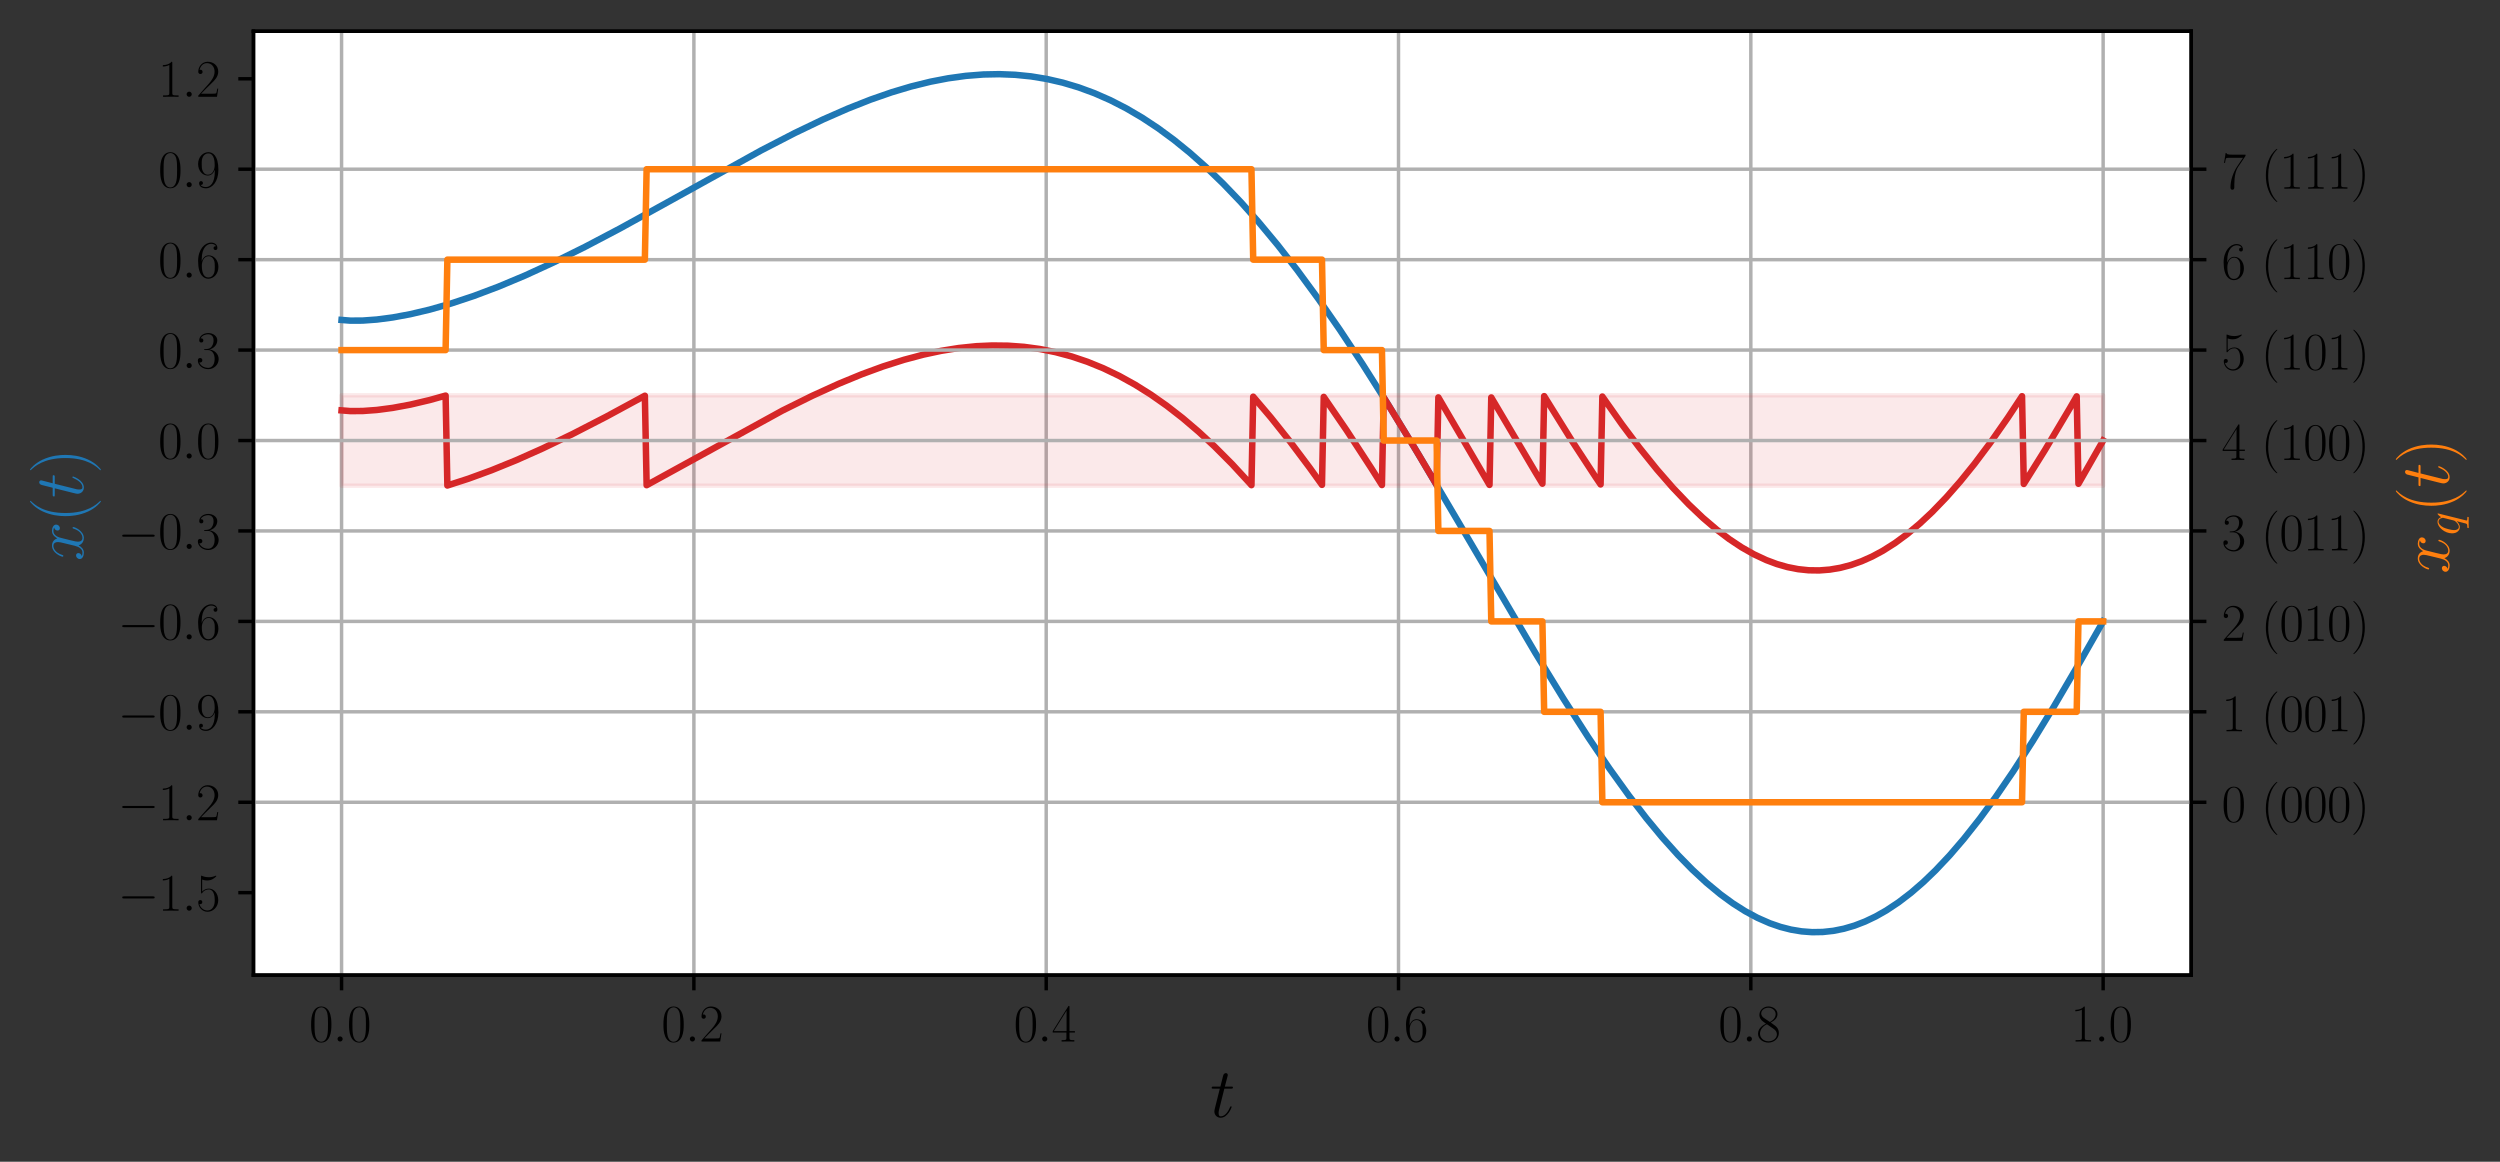 <?xml version="1.0" encoding="utf-8" standalone="no"?>
<!DOCTYPE svg PUBLIC "-//W3C//DTD SVG 1.1//EN"
  "http://www.w3.org/Graphics/SVG/1.1/DTD/svg11.dtd">
<svg height="267.636pt" version="1.1" viewBox="0 0 575.931 267.636" width="575.931pt" xmlns="http://www.w3.org/2000/svg" xmlns:xlink="http://www.w3.org/1999/xlink">
 <rect x="0" y="0" width="575.931" height="267.636" fill="#333333" stroke="none"/>
 <defs>
  <style type="text/css">*{stroke-linecap:butt;stroke-linejoin:round;}</style>
 </defs>
 <g id="figure_1">
  <g id="patch_1">
   <path d="M 0 267.636 
L 575.931 267.636 
L 575.931 0 
L 0 0 
z
" style="fill:none;"/>
  </g>
  <g id="axes_1">
   <g id="patch_2">
    <path d="M 58.396 224.64 
L 504.796 224.64 
L 504.796 7.2 
L 58.396 7.2 
z
" style="fill:#ffffff;"/>
   </g>
   <g id="matplotlib.axis_1">
    <g id="xtick_1">
     <g id="line2d_1">
      <path clip-path="url(#p0e1cccd8c0)" d="M 78.687 224.64 
L 78.687 7.2 
" style="fill:none;stroke:#b0b0b0;stroke-linecap:square;stroke-width:0.8;"/>
     </g>
     <g id="line2d_2">
      <defs>
       <path d="M 0 0 
L 0 3.5 
" id="mcae30d5000" style="stroke:#000000;stroke-width:0.8;"/>
      </defs>
      <g>
       <use style="stroke:#000000;stroke-width:0.8;" x="78.687" xlink:href="#mcae30d5000" y="224.64"/>
      </g>
     </g>
     <g id="text_1">
      <!-- $\mathdefault{0.0}$ -->
      <g transform="translate(71.208 239.942)scale(0.12 -0.12)">
       <defs>
        <path d="M 2688 2038 
C 2688 2430 2682 3099 2413 3613 
C 2176 4063 1798 4224 1466 4224 
C 1158 4224 768 4082 525 3620 
C 269 3137 243 2539 243 2038 
C 243 1671 250 1112 448 623 
C 723 -39 1216 -128 1466 -128 
C 1760 -128 2208 -7 2470 604 
C 2662 1048 2688 1568 2688 2038 
z
M 1466 -26 
C 1056 -26 813 328 723 816 
C 653 1196 653 1749 653 2109 
C 653 2604 653 3015 736 3407 
C 858 3954 1216 4121 1466 4121 
C 1728 4121 2067 3947 2189 3420 
C 2272 3054 2278 2623 2278 2109 
C 2278 1691 2278 1176 2202 797 
C 2067 96 1690 -26 1466 -26 
z
" id="CMR17-30" transform="scale(0.016)"/>
        <path d="M 1178 307 
C 1178 492 1024 620 870 620 
C 685 620 557 467 557 313 
C 557 128 710 0 864 0 
C 1050 0 1178 153 1178 307 
z
" id="CMMI12-3a" transform="scale(0.016)"/>
       </defs>
       <use transform="scale(0.996)" xlink:href="#CMR17-30"/>
       <use transform="translate(45.69 0)scale(0.996)" xlink:href="#CMMI12-3a"/>
       <use transform="translate(72.788 0)scale(0.996)" xlink:href="#CMR17-30"/>
      </g>
     </g>
    </g>
    <g id="xtick_2">
     <g id="line2d_3">
      <path clip-path="url(#p0e1cccd8c0)" d="M 159.851 224.64 
L 159.851 7.2 
" style="fill:none;stroke:#b0b0b0;stroke-linecap:square;stroke-width:0.8;"/>
     </g>
     <g id="line2d_4">
      <g>
       <use style="stroke:#000000;stroke-width:0.8;" x="159.851" xlink:href="#mcae30d5000" y="224.64"/>
      </g>
     </g>
     <g id="text_2">
      <!-- $\mathdefault{0.2}$ -->
      <g transform="translate(152.372 239.942)scale(0.12 -0.12)">
       <defs>
        <path d="M 2669 990 
L 2554 990 
C 2490 537 2438 460 2413 422 
C 2381 371 1920 371 1830 371 
L 602 371 
C 832 620 1280 1073 1824 1596 
C 2214 1966 2669 2400 2669 3033 
C 2669 3788 2067 4224 1395 4224 
C 691 4224 262 3603 262 3027 
C 262 2777 448 2745 525 2745 
C 589 2745 781 2783 781 3007 
C 781 3206 614 3264 525 3264 
C 486 3264 448 3257 422 3244 
C 544 3788 915 4057 1306 4057 
C 1862 4057 2227 3616 2227 3033 
C 2227 2477 1901 1998 1536 1583 
L 262 147 
L 262 0 
L 2515 0 
L 2669 990 
z
" id="CMR17-32" transform="scale(0.016)"/>
       </defs>
       <use transform="scale(0.996)" xlink:href="#CMR17-30"/>
       <use transform="translate(45.69 0)scale(0.996)" xlink:href="#CMMI12-3a"/>
       <use transform="translate(72.788 0)scale(0.996)" xlink:href="#CMR17-32"/>
      </g>
     </g>
    </g>
    <g id="xtick_3">
     <g id="line2d_5">
      <path clip-path="url(#p0e1cccd8c0)" d="M 241.015 224.64 
L 241.015 7.2 
" style="fill:none;stroke:#b0b0b0;stroke-linecap:square;stroke-width:0.8;"/>
     </g>
     <g id="line2d_6">
      <g>
       <use style="stroke:#000000;stroke-width:0.8;" x="241.015" xlink:href="#mcae30d5000" y="224.64"/>
      </g>
     </g>
     <g id="text_3">
      <!-- $\mathdefault{0.4}$ -->
      <g transform="translate(233.536 239.942)scale(0.12 -0.12)">
       <defs>
        <path d="M 2150 4147 
C 2150 4281 2144 4288 2029 4288 
L 128 1254 
L 128 1088 
L 1779 1088 
L 1779 460 
C 1779 230 1766 166 1318 166 
L 1197 166 
L 1197 0 
C 1402 12 1747 12 1965 12 
C 2182 12 2528 12 2733 0 
L 2733 166 
L 2611 166 
C 2163 166 2150 230 2150 460 
L 2150 1088 
L 2803 1088 
L 2803 1254 
L 2150 1254 
L 2150 4147 
z
M 1798 3723 
L 1798 1254 
L 256 1254 
L 1798 3723 
z
" id="CMR17-34" transform="scale(0.016)"/>
       </defs>
       <use transform="scale(0.996)" xlink:href="#CMR17-30"/>
       <use transform="translate(45.69 0)scale(0.996)" xlink:href="#CMMI12-3a"/>
       <use transform="translate(72.788 0)scale(0.996)" xlink:href="#CMR17-34"/>
      </g>
     </g>
    </g>
    <g id="xtick_4">
     <g id="line2d_7">
      <path clip-path="url(#p0e1cccd8c0)" d="M 322.178 224.64 
L 322.178 7.2 
" style="fill:none;stroke:#b0b0b0;stroke-linecap:square;stroke-width:0.8;"/>
     </g>
     <g id="line2d_8">
      <g>
       <use style="stroke:#000000;stroke-width:0.8;" x="322.178" xlink:href="#mcae30d5000" y="224.64"/>
      </g>
     </g>
     <g id="text_4">
      <!-- $\mathdefault{0.6}$ -->
      <g transform="translate(314.699 239.942)scale(0.12 -0.12)">
       <defs>
        <path d="M 678 2198 
C 678 3712 1395 4076 1811 4076 
C 1946 4076 2272 4049 2400 3782 
C 2298 3782 2106 3782 2106 3558 
C 2106 3385 2246 3328 2336 3328 
C 2394 3328 2566 3353 2566 3571 
C 2566 3987 2246 4224 1805 4224 
C 1043 4224 243 3411 243 2011 
C 243 257 966 -128 1478 -128 
C 2099 -128 2688 431 2688 1295 
C 2688 2101 2170 2688 1517 2688 
C 1126 2688 838 2430 678 1979 
L 678 2198 
z
M 1478 25 
C 691 25 691 1212 691 1450 
C 691 1914 909 2585 1504 2585 
C 1613 2585 1926 2585 2138 2140 
C 2253 1889 2253 1624 2253 1302 
C 2253 954 2253 696 2118 438 
C 1978 173 1773 25 1478 25 
z
" id="CMR17-36" transform="scale(0.016)"/>
       </defs>
       <use transform="scale(0.996)" xlink:href="#CMR17-30"/>
       <use transform="translate(45.69 0)scale(0.996)" xlink:href="#CMMI12-3a"/>
       <use transform="translate(72.788 0)scale(0.996)" xlink:href="#CMR17-36"/>
      </g>
     </g>
    </g>
    <g id="xtick_5">
     <g id="line2d_9">
      <path clip-path="url(#p0e1cccd8c0)" d="M 403.342 224.64 
L 403.342 7.2 
" style="fill:none;stroke:#b0b0b0;stroke-linecap:square;stroke-width:0.8;"/>
     </g>
     <g id="line2d_10">
      <g>
       <use style="stroke:#000000;stroke-width:0.8;" x="403.342" xlink:href="#mcae30d5000" y="224.64"/>
      </g>
     </g>
     <g id="text_5">
      <!-- $\mathdefault{0.8}$ -->
      <g transform="translate(395.863 239.942)scale(0.12 -0.12)">
       <defs>
        <path d="M 1741 2289 
C 2144 2494 2554 2803 2554 3298 
C 2554 3884 1990 4224 1472 4224 
C 890 4224 378 3800 378 3215 
C 378 3054 416 2777 666 2533 
C 730 2469 998 2276 1171 2154 
C 883 2006 211 1652 211 945 
C 211 282 838 -128 1459 -128 
C 2144 -128 2720 366 2720 1022 
C 2720 1607 2330 1877 2074 2051 
L 1741 2289 
z
M 902 2855 
C 851 2887 595 3086 595 3388 
C 595 3781 998 4076 1459 4076 
C 1965 4076 2336 3716 2336 3298 
C 2336 2700 1670 2359 1638 2359 
C 1632 2359 1626 2359 1574 2398 
L 902 2855 
z
M 2080 1536 
C 2176 1466 2483 1253 2483 861 
C 2483 385 2010 25 1472 25 
C 890 25 448 443 448 951 
C 448 1459 838 1884 1280 2083 
L 2080 1536 
z
" id="CMR17-38" transform="scale(0.016)"/>
       </defs>
       <use transform="scale(0.996)" xlink:href="#CMR17-30"/>
       <use transform="translate(45.69 0)scale(0.996)" xlink:href="#CMMI12-3a"/>
       <use transform="translate(72.788 0)scale(0.996)" xlink:href="#CMR17-38"/>
      </g>
     </g>
    </g>
    <g id="xtick_6">
     <g id="line2d_11">
      <path clip-path="url(#p0e1cccd8c0)" d="M 484.505 224.64 
L 484.505 7.2 
" style="fill:none;stroke:#b0b0b0;stroke-linecap:square;stroke-width:0.8;"/>
     </g>
     <g id="line2d_12">
      <g>
       <use style="stroke:#000000;stroke-width:0.8;" x="484.505" xlink:href="#mcae30d5000" y="224.64"/>
      </g>
     </g>
     <g id="text_6">
      <!-- $\mathdefault{1.0}$ -->
      <g transform="translate(477.027 239.942)scale(0.12 -0.12)">
       <defs>
        <path d="M 1702 4083 
C 1702 4217 1696 4224 1606 4224 
C 1357 3927 979 3833 621 3820 
C 602 3820 570 3820 563 3808 
C 557 3795 557 3782 557 3648 
C 755 3648 1088 3686 1344 3839 
L 1344 467 
C 1344 243 1331 166 781 166 
L 589 166 
L 589 0 
C 896 6 1216 12 1523 12 
C 1830 12 2150 6 2458 0 
L 2458 166 
L 2266 166 
C 1715 166 1702 236 1702 467 
L 1702 4083 
z
" id="CMR17-31" transform="scale(0.016)"/>
       </defs>
       <use transform="scale(0.996)" xlink:href="#CMR17-31"/>
       <use transform="translate(45.69 0)scale(0.996)" xlink:href="#CMMI12-3a"/>
       <use transform="translate(72.788 0)scale(0.996)" xlink:href="#CMR17-30"/>
      </g>
     </g>
    </g>
    <g id="text_7">
     <!-- $t$ -->
     <g transform="translate(278.778 257.336)scale(0.16 -0.16)">
      <defs>
       <path d="M 1286 2566 
L 1875 2566 
C 1997 2566 2061 2566 2061 2681 
C 2061 2752 2022 2752 1894 2752 
L 1331 2752 
L 1568 3664 
C 1594 3752 1594 3764 1594 3808 
C 1594 3910 1510 3968 1427 3968 
C 1376 3968 1229 3948 1178 3746 
L 928 2752 
L 326 2752 
C 198 2752 141 2752 141 2630 
C 141 2566 186 2566 307 2566 
L 877 2566 
L 454 881 
C 403 657 384 593 384 510 
C 384 210 595 -64 954 -64 
C 1600 -64 1946 868 1946 913 
C 1946 951 1920 970 1882 970 
C 1869 970 1843 970 1830 944 
C 1824 938 1818 932 1773 830 
C 1638 510 1344 64 973 64 
C 781 64 768 223 768 364 
C 768 370 768 491 787 568 
L 1286 2566 
z
" id="CMMI12-74" transform="scale(0.016)"/>
      </defs>
      <use transform="scale(0.996)" xlink:href="#CMMI12-74"/>
     </g>
    </g>
   </g>
   <g id="matplotlib.axis_2">
    <g id="ytick_1">
     <g id="line2d_13">
      <defs>
       <path d="M 0 0 
L -3.5 0 
" id="m1773544407" style="stroke:#000000;stroke-width:0.8;"/>
      </defs>
      <g>
       <use style="stroke:#000000;stroke-width:0.8;" x="58.396" xlink:href="#m1773544407" y="205.65"/>
      </g>
     </g>
     <g id="text_8">
      <!-- $\mathdefault{−1.5}$ -->
      <g transform="translate(27.14 209.801)scale(0.12 -0.12)">
       <defs>
        <path d="M 4218 1472 
C 4326 1472 4442 1472 4442 1600 
C 4442 1728 4326 1728 4218 1728 
L 755 1728 
C 646 1728 531 1728 531 1600 
C 531 1472 646 1472 755 1472 
L 4218 1472 
z
" id="CMSY10-0" transform="scale(0.016)"/>
        <path d="M 730 3750 
C 794 3724 1056 3641 1325 3641 
C 1920 3641 2246 3961 2432 4140 
C 2432 4191 2432 4224 2394 4224 
C 2387 4224 2374 4224 2323 4198 
C 2099 4102 1837 4032 1517 4032 
C 1325 4032 1037 4055 723 4191 
C 653 4224 640 4224 634 4224 
C 602 4224 595 4217 595 4090 
L 595 2231 
C 595 2113 595 2080 659 2080 
C 691 2080 704 2093 736 2139 
C 941 2435 1222 2560 1542 2560 
C 1766 2560 2246 2415 2246 1293 
C 2246 1087 2246 716 2054 422 
C 1894 159 1645 25 1370 25 
C 947 25 518 319 403 812 
C 429 806 480 793 506 793 
C 589 793 749 838 749 1036 
C 749 1209 627 1280 506 1280 
C 358 1280 262 1190 262 1011 
C 262 454 704 -128 1382 -128 
C 2042 -128 2669 441 2669 1267 
C 2669 2054 2170 2662 1549 2662 
C 1222 2662 947 2540 730 2304 
L 730 3750 
z
" id="CMR17-35" transform="scale(0.016)"/>
       </defs>
       <use transform="scale(0.996)" xlink:href="#CMSY10-0"/>
       <use transform="translate(77.487 0)scale(0.996)" xlink:href="#CMR17-31"/>
       <use transform="translate(123.178 0)scale(0.996)" xlink:href="#CMMI12-3a"/>
       <use transform="translate(150.275 0)scale(0.996)" xlink:href="#CMR17-35"/>
      </g>
     </g>
    </g>
    <g id="ytick_2">
     <g id="line2d_14">
      <g>
       <use style="stroke:#000000;stroke-width:0.8;" x="58.396" xlink:href="#m1773544407" y="184.817"/>
      </g>
     </g>
     <g id="text_9">
      <!-- $\mathdefault{−1.2}$ -->
      <g transform="translate(27.14 188.968)scale(0.12 -0.12)">
       <use transform="scale(0.996)" xlink:href="#CMSY10-0"/>
       <use transform="translate(77.487 0)scale(0.996)" xlink:href="#CMR17-31"/>
       <use transform="translate(123.178 0)scale(0.996)" xlink:href="#CMMI12-3a"/>
       <use transform="translate(150.275 0)scale(0.996)" xlink:href="#CMR17-32"/>
      </g>
     </g>
    </g>
    <g id="ytick_3">
     <g id="line2d_15">
      <g>
       <use style="stroke:#000000;stroke-width:0.8;" x="58.396" xlink:href="#m1773544407" y="163.984"/>
      </g>
     </g>
     <g id="text_10">
      <!-- $\mathdefault{−0.9}$ -->
      <g transform="translate(27.14 168.135)scale(0.12 -0.12)">
       <defs>
        <path d="M 2253 1871 
C 2253 448 1670 25 1190 25 
C 1043 25 685 43 538 281 
C 704 256 826 345 826 505 
C 826 678 685 736 595 736 
C 538 736 365 710 365 492 
C 365 68 742 -128 1203 -128 
C 1939 -128 2688 665 2688 2090 
C 2688 3857 1971 4224 1485 4224 
C 851 4224 243 3664 243 2800 
C 243 2000 762 1408 1414 1408 
C 1952 1408 2189 1910 2253 2122 
L 2253 1871 
z
M 1427 1510 
C 1254 1510 1011 1542 813 1929 
C 678 2181 678 2477 678 2793 
C 678 3174 678 3438 858 3722 
C 947 3857 1114 4076 1485 4076 
C 2240 4076 2240 2909 2240 2651 
C 2240 2193 2035 1510 1427 1510 
z
" id="CMR17-39" transform="scale(0.016)"/>
       </defs>
       <use transform="scale(0.996)" xlink:href="#CMSY10-0"/>
       <use transform="translate(77.487 0)scale(0.996)" xlink:href="#CMR17-30"/>
       <use transform="translate(123.178 0)scale(0.996)" xlink:href="#CMMI12-3a"/>
       <use transform="translate(150.275 0)scale(0.996)" xlink:href="#CMR17-39"/>
      </g>
     </g>
    </g>
    <g id="ytick_4">
     <g id="line2d_16">
      <g>
       <use style="stroke:#000000;stroke-width:0.8;" x="58.396" xlink:href="#m1773544407" y="143.15"/>
      </g>
     </g>
     <g id="text_11">
      <!-- $\mathdefault{−0.6}$ -->
      <g transform="translate(27.14 147.301)scale(0.12 -0.12)">
       <use transform="scale(0.996)" xlink:href="#CMSY10-0"/>
       <use transform="translate(77.487 0)scale(0.996)" xlink:href="#CMR17-30"/>
       <use transform="translate(123.178 0)scale(0.996)" xlink:href="#CMMI12-3a"/>
       <use transform="translate(150.275 0)scale(0.996)" xlink:href="#CMR17-36"/>
      </g>
     </g>
    </g>
    <g id="ytick_5">
     <g id="line2d_17">
      <g>
       <use style="stroke:#000000;stroke-width:0.8;" x="58.396" xlink:href="#m1773544407" y="122.317"/>
      </g>
     </g>
     <g id="text_12">
      <!-- $\mathdefault{−0.3}$ -->
      <g transform="translate(27.14 126.468)scale(0.12 -0.12)">
       <defs>
        <path d="M 1414 2176 
C 1984 2176 2234 1673 2234 1094 
C 2234 322 1824 25 1453 25 
C 1114 25 563 193 390 691 
C 422 678 454 678 486 678 
C 640 678 755 780 755 947 
C 755 1132 614 1216 486 1216 
C 378 1216 211 1164 211 927 
C 211 335 787 -128 1466 -128 
C 2176 -128 2720 432 2720 1087 
C 2720 1718 2208 2176 1600 2246 
C 2086 2347 2554 2776 2554 3353 
C 2554 3856 2048 4224 1472 4224 
C 890 4224 378 3862 378 3347 
C 378 3123 544 3084 627 3084 
C 762 3084 877 3167 877 3334 
C 877 3500 762 3584 627 3584 
C 602 3584 570 3584 544 3571 
C 730 3999 1235 4076 1459 4076 
C 1683 4076 2106 3966 2106 3347 
C 2106 3167 2080 2851 1862 2574 
C 1670 2329 1453 2316 1242 2297 
C 1210 2297 1062 2284 1037 2284 
C 992 2278 966 2272 966 2227 
C 966 2182 973 2176 1101 2176 
L 1414 2176 
z
" id="CMR17-33" transform="scale(0.016)"/>
       </defs>
       <use transform="scale(0.996)" xlink:href="#CMSY10-0"/>
       <use transform="translate(77.487 0)scale(0.996)" xlink:href="#CMR17-30"/>
       <use transform="translate(123.178 0)scale(0.996)" xlink:href="#CMMI12-3a"/>
       <use transform="translate(150.275 0)scale(0.996)" xlink:href="#CMR17-33"/>
      </g>
     </g>
    </g>
    <g id="ytick_6">
     <g id="line2d_18">
      <g>
       <use style="stroke:#000000;stroke-width:0.8;" x="58.396" xlink:href="#m1773544407" y="101.484"/>
      </g>
     </g>
     <g id="text_13">
      <!-- $\mathdefault{0.0}$ -->
      <g transform="translate(36.439 105.635)scale(0.12 -0.12)">
       <use transform="scale(0.996)" xlink:href="#CMR17-30"/>
       <use transform="translate(45.69 0)scale(0.996)" xlink:href="#CMMI12-3a"/>
       <use transform="translate(72.788 0)scale(0.996)" xlink:href="#CMR17-30"/>
      </g>
     </g>
    </g>
    <g id="ytick_7">
     <g id="line2d_19">
      <g>
       <use style="stroke:#000000;stroke-width:0.8;" x="58.396" xlink:href="#m1773544407" y="80.651"/>
      </g>
     </g>
     <g id="text_14">
      <!-- $\mathdefault{0.3}$ -->
      <g transform="translate(36.439 84.802)scale(0.12 -0.12)">
       <use transform="scale(0.996)" xlink:href="#CMR17-30"/>
       <use transform="translate(45.69 0)scale(0.996)" xlink:href="#CMMI12-3a"/>
       <use transform="translate(72.788 0)scale(0.996)" xlink:href="#CMR17-33"/>
      </g>
     </g>
    </g>
    <g id="ytick_8">
     <g id="line2d_20">
      <g>
       <use style="stroke:#000000;stroke-width:0.8;" x="58.396" xlink:href="#m1773544407" y="59.817"/>
      </g>
     </g>
     <g id="text_15">
      <!-- $\mathdefault{0.6}$ -->
      <g transform="translate(36.439 63.968)scale(0.12 -0.12)">
       <use transform="scale(0.996)" xlink:href="#CMR17-30"/>
       <use transform="translate(45.69 0)scale(0.996)" xlink:href="#CMMI12-3a"/>
       <use transform="translate(72.788 0)scale(0.996)" xlink:href="#CMR17-36"/>
      </g>
     </g>
    </g>
    <g id="ytick_9">
     <g id="line2d_21">
      <g>
       <use style="stroke:#000000;stroke-width:0.8;" x="58.396" xlink:href="#m1773544407" y="38.984"/>
      </g>
     </g>
     <g id="text_16">
      <!-- $\mathdefault{0.9}$ -->
      <g transform="translate(36.439 43.135)scale(0.12 -0.12)">
       <use transform="scale(0.996)" xlink:href="#CMR17-30"/>
       <use transform="translate(45.69 0)scale(0.996)" xlink:href="#CMMI12-3a"/>
       <use transform="translate(72.788 0)scale(0.996)" xlink:href="#CMR17-39"/>
      </g>
     </g>
    </g>
    <g id="ytick_10">
     <g id="line2d_22">
      <g>
       <use style="stroke:#000000;stroke-width:0.8;" x="58.396" xlink:href="#m1773544407" y="18.151"/>
      </g>
     </g>
     <g id="text_17">
      <!-- $\mathdefault{1.2}$ -->
      <g transform="translate(36.439 22.302)scale(0.12 -0.12)">
       <use transform="scale(0.996)" xlink:href="#CMR17-31"/>
       <use transform="translate(45.69 0)scale(0.996)" xlink:href="#CMMI12-3a"/>
       <use transform="translate(72.788 0)scale(0.996)" xlink:href="#CMR17-32"/>
      </g>
     </g>
    </g>
    <g id="text_18">
     <!-- $x(t)$ -->
     <g style="fill:#1f77b4;" transform="translate(19.155 129.243)rotate(-90)scale(0.16 -0.16)">
      <defs>
       <path d="M 3034 2624 
C 2829 2585 2752 2431 2752 2310 
C 2752 2156 2874 2105 2963 2105 
C 3155 2105 3290 2271 3290 2444 
C 3290 2694 2982 2816 2714 2816 
C 2323 2816 2106 2451 2048 2329 
C 1901 2790 1504 2816 1389 2816 
C 736 2816 390 1993 390 1849 
C 390 1823 416 1790 461 1790 
C 512 1790 525 1829 538 1855 
C 755 2572 1184 2687 1370 2687 
C 1658 2687 1715 2438 1715 2284 
C 1715 2143 1677 1993 1600 1678 
L 1382 778 
C 1286 390 1101 64 762 64 
C 730 64 570 64 435 126 
C 666 166 717 358 717 435 
C 717 563 621 640 499 640 
C 346 640 179 505 179 300 
C 179 57 480 -64 755 -64 
C 1062 -64 1280 153 1414 415 
C 1517 64 1837 -64 2074 -64 
C 2726 -64 3072 751 3072 896 
C 3072 929 3046 955 3008 955 
C 2950 955 2944 922 2925 870 
C 2752 300 2381 64 2093 64 
C 1869 64 1747 204 1747 467 
C 1747 607 1773 712 1875 1146 
L 2099 2039 
C 2195 2425 2413 2687 2707 2687 
C 2720 2687 2899 2687 3034 2624 
z
" id="CMMI12-78" transform="scale(0.016)"/>
       <path d="M 1958 -1562 
C 1958 -1556 1958 -1543 1939 -1524 
C 1645 -1223 858 -403 858 1596 
C 858 3595 1632 4408 1946 4729 
C 1946 4735 1958 4748 1958 4767 
C 1958 4787 1939 4800 1914 4800 
C 1843 4800 1299 4325 986 3620 
C 666 2909 576 2218 576 1603 
C 576 1141 621 360 1005 -467 
C 1312 -1133 1837 -1600 1914 -1600 
C 1946 -1600 1958 -1588 1958 -1562 
z
" id="CMR17-28" transform="scale(0.016)"/>
       <path d="M 1683 1596 
C 1683 2057 1638 2839 1254 3665 
C 947 4332 422 4800 346 4800 
C 326 4800 301 4793 301 4761 
C 301 4748 307 4742 314 4729 
C 621 4408 1402 3595 1402 1603 
C 1402 -396 627 -1210 314 -1530 
C 307 -1543 301 -1549 301 -1562 
C 301 -1594 326 -1600 346 -1600 
C 416 -1600 960 -1127 1274 -422 
C 1594 289 1683 981 1683 1596 
z
" id="CMR17-29" transform="scale(0.016)"/>
      </defs>
      <use transform="scale(0.996)" xlink:href="#CMMI12-78"/>
      <use transform="translate(55.434 0)scale(0.996)" xlink:href="#CMR17-28"/>
      <use transform="translate(90.715 0)scale(0.996)" xlink:href="#CMMI12-74"/>
      <use transform="translate(125.941 0)scale(0.996)" xlink:href="#CMR17-29"/>
     </g>
    </g>
   </g>
   <g id="PolyCollection_1">
    <defs>
     <path d="M 78.687 -176.569 
L 78.687 -155.735 
L 484.505 -155.735 
L 484.505 -176.569 
L 484.505 -176.569 
L 78.687 -176.569 
z
" id="ma7d1f185d8" style="stroke:#d62728;stroke-opacity:0.1;"/>
    </defs>
    <g clip-path="url(#p0e1cccd8c0)">
     <use style="fill:#d62728;fill-opacity:0.1;stroke:#d62728;stroke-opacity:0.1;" x="0" xlink:href="#ma7d1f185d8" y="267.636"/>
    </g>
   </g>
   <g id="line2d_23">
    <path clip-path="url(#p0e1cccd8c0)" d="M 78.687 73.706 
L 80.718 73.868 
L 83.562 73.851 
L 86.812 73.613 
L 90.468 73.133 
L 94.53 72.38 
L 98.998 71.324 
L 103.873 69.933 
L 109.154 68.179 
L 114.841 66.035 
L 120.935 63.479 
L 127.434 60.497 
L 134.746 56.881 
L 142.871 52.607 
L 153.839 46.562 
L 175.369 34.639 
L 183.087 30.651 
L 189.587 27.532 
L 195.274 25.034 
L 200.555 22.949 
L 205.429 21.255 
L 209.898 19.922 
L 214.366 18.82 
L 218.428 18.037 
L 222.491 17.478 
L 226.553 17.158 
L 230.209 17.086 
L 233.865 17.229 
L 237.521 17.596 
L 241.177 18.197 
L 244.833 19.039 
L 248.489 20.131 
L 252.145 21.477 
L 255.801 23.085 
L 259.457 24.96 
L 263.113 27.103 
L 266.769 29.52 
L 270.425 32.21 
L 274.081 35.174 
L 277.737 38.411 
L 281.799 42.324 
L 285.862 46.566 
L 289.924 51.128 
L 294.392 56.505 
L 298.861 62.241 
L 303.736 68.885 
L 308.61 75.9 
L 313.891 83.88 
L 319.985 93.509 
L 326.89 104.86 
L 336.234 120.696 
L 353.701 150.405 
L 360.201 160.996 
L 365.888 169.849 
L 370.763 177.04 
L 375.231 183.246 
L 379.293 188.523 
L 382.949 192.941 
L 386.605 197.018 
L 389.855 200.335 
L 393.105 203.344 
L 396.355 206.032 
L 399.198 208.107 
L 402.042 209.914 
L 404.885 211.446 
L 407.729 212.694 
L 410.166 213.534 
L 412.604 214.158 
L 415.041 214.562 
L 417.478 214.745 
L 419.916 214.704 
L 422.353 214.439 
L 424.79 213.949 
L 427.228 213.234 
L 429.665 212.294 
L 432.102 211.133 
L 434.54 209.75 
L 437.383 207.862 
L 440.227 205.684 
L 443.071 203.223 
L 445.914 200.487 
L 449.164 197.035 
L 452.414 193.254 
L 456.07 188.629 
L 459.726 183.641 
L 463.788 177.713 
L 468.256 170.781 
L 473.131 162.812 
L 479.225 152.408 
L 484.505 143.15 
L 484.505 143.15 
" style="fill:none;stroke:#1f77b4;stroke-linecap:square;stroke-width:1.5;"/>
   </g>
   <g id="line2d_24">
    <path clip-path="url(#p0e1cccd8c0)" d="M 78.687 94.539 
L 80.718 94.702 
L 83.562 94.684 
L 86.812 94.447 
L 90.468 93.966 
L 94.53 93.213 
L 98.998 92.157 
L 102.655 91.136 
L 103.061 111.848 
L 107.935 110.272 
L 113.216 108.339 
L 118.903 106.025 
L 124.997 103.31 
L 131.903 99.983 
L 139.621 96.01 
L 148.558 91.167 
L 148.964 111.775 
L 180.243 94.59 
L 187.149 91.171 
L 193.243 88.398 
L 198.523 86.221 
L 203.398 84.432 
L 208.273 82.881 
L 212.741 81.692 
L 216.804 80.824 
L 220.866 80.174 
L 224.928 79.756 
L 228.584 79.592 
L 232.24 79.638 
L 235.896 79.905 
L 239.552 80.401 
L 243.208 81.135 
L 246.864 82.114 
L 250.52 83.347 
L 254.176 84.838 
L 257.832 86.593 
L 261.488 88.617 
L 265.144 90.912 
L 268.8 93.48 
L 272.456 96.323 
L 276.112 99.438 
L 279.768 102.826 
L 283.831 106.904 
L 287.893 111.308 
L 288.299 111.765 
L 288.705 91.393 
L 292.768 96.174 
L 297.236 101.782 
L 301.704 107.736 
L 304.548 111.695 
L 304.954 91.438 
L 310.235 99.149 
L 315.922 107.876 
L 318.36 111.735 
L 318.766 91.551 
L 325.672 102.829 
L 330.953 111.697 
L 331.359 91.552 
L 343.139 111.703 
L 343.546 91.565 
L 353.701 108.739 
L 355.326 111.425 
L 355.732 91.26 
L 362.232 101.709 
L 367.513 109.791 
L 368.731 111.594 
L 369.138 91.356 
L 373.606 97.703 
L 377.668 103.124 
L 381.731 108.172 
L 385.387 112.365 
L 389.043 116.2 
L 392.293 119.289 
L 395.542 122.058 
L 398.386 124.208 
L 401.229 126.093 
L 404.073 127.704 
L 406.917 129.034 
L 409.354 129.945 
L 411.791 130.641 
L 414.229 131.119 
L 416.666 131.376 
L 419.103 131.41 
L 421.541 131.22 
L 423.978 130.804 
L 426.415 130.164 
L 428.853 129.299 
L 431.29 128.211 
L 433.727 126.902 
L 436.571 125.099 
L 439.415 123.003 
L 442.258 120.622 
L 445.102 117.963 
L 448.351 114.597 
L 451.601 110.896 
L 454.851 106.88 
L 458.507 102.009 
L 462.569 96.198 
L 465.819 91.278 
L 466.225 111.481 
L 471.1 103.678 
L 476.787 94.117 
L 478.412 91.317 
L 478.818 111.447 
L 484.505 101.484 
L 484.505 101.484 
" style="fill:none;stroke:#d62728;stroke-linecap:square;stroke-width:1.5;"/>
   </g>
   <g id="patch_3">
    <path d="M 58.396 224.64 
L 58.396 7.2 
" style="fill:none;stroke:#000000;stroke-linecap:square;stroke-linejoin:miter;stroke-width:0.8;"/>
   </g>
   <g id="patch_4">
    <path d="M 504.796 224.64 
L 504.796 7.2 
" style="fill:none;stroke:#000000;stroke-linecap:square;stroke-linejoin:miter;stroke-width:0.8;"/>
   </g>
   <g id="patch_5">
    <path d="M 58.396 224.64 
L 504.796 224.64 
" style="fill:none;stroke:#000000;stroke-linecap:square;stroke-linejoin:miter;stroke-width:0.8;"/>
   </g>
   <g id="patch_6">
    <path d="M 58.396 7.2 
L 504.796 7.2 
" style="fill:none;stroke:#000000;stroke-linecap:square;stroke-linejoin:miter;stroke-width:0.8;"/>
   </g>
  </g>
  <g id="axes_2">
   <g id="matplotlib.axis_3">
    <g id="ytick_11">
     <g id="line2d_25">
      <path clip-path="url(#p0e1cccd8c0)" d="M 58.396 184.817 
L 504.796 184.817 
" style="fill:none;stroke:#b0b0b0;stroke-linecap:square;stroke-width:0.8;"/>
     </g>
     <g id="line2d_26">
      <defs>
       <path d="M 0 0 
L 3.5 0 
" id="m5831ba18bf" style="stroke:#000000;stroke-width:0.8;"/>
      </defs>
      <g>
       <use style="stroke:#000000;stroke-width:0.8;" x="504.796" xlink:href="#m5831ba18bf" y="184.817"/>
      </g>
     </g>
     <g id="text_19">
      <!-- 0 (000) -->
      <g transform="translate(511.796 189.3)scale(0.12 -0.12)">
       <use transform="scale(0.996)" xlink:href="#CMR17-30"/>
       <use transform="translate(75.766 0)scale(0.996)" xlink:href="#CMR17-28"/>
       <use transform="translate(111.047 0)scale(0.996)" xlink:href="#CMR17-30"/>
       <use transform="translate(156.738 0)scale(0.996)" xlink:href="#CMR17-30"/>
       <use transform="translate(202.428 0)scale(0.996)" xlink:href="#CMR17-30"/>
       <use transform="translate(248.119 0)scale(0.996)" xlink:href="#CMR17-29"/>
      </g>
     </g>
    </g>
    <g id="ytick_12">
     <g id="line2d_27">
      <path clip-path="url(#p0e1cccd8c0)" d="M 58.396 163.984 
L 504.796 163.984 
" style="fill:none;stroke:#b0b0b0;stroke-linecap:square;stroke-width:0.8;"/>
     </g>
     <g id="line2d_28">
      <g>
       <use style="stroke:#000000;stroke-width:0.8;" x="504.796" xlink:href="#m5831ba18bf" y="163.984"/>
      </g>
     </g>
     <g id="text_20">
      <!-- 1 (001) -->
      <g transform="translate(511.796 168.467)scale(0.12 -0.12)">
       <use transform="scale(0.996)" xlink:href="#CMR17-31"/>
       <use transform="translate(75.766 0)scale(0.996)" xlink:href="#CMR17-28"/>
       <use transform="translate(111.047 0)scale(0.996)" xlink:href="#CMR17-30"/>
       <use transform="translate(156.738 0)scale(0.996)" xlink:href="#CMR17-30"/>
       <use transform="translate(202.428 0)scale(0.996)" xlink:href="#CMR17-31"/>
       <use transform="translate(248.119 0)scale(0.996)" xlink:href="#CMR17-29"/>
      </g>
     </g>
    </g>
    <g id="ytick_13">
     <g id="line2d_29">
      <path clip-path="url(#p0e1cccd8c0)" d="M 58.396 143.15 
L 504.796 143.15 
" style="fill:none;stroke:#b0b0b0;stroke-linecap:square;stroke-width:0.8;"/>
     </g>
     <g id="line2d_30">
      <g>
       <use style="stroke:#000000;stroke-width:0.8;" x="504.796" xlink:href="#m5831ba18bf" y="143.15"/>
      </g>
     </g>
     <g id="text_21">
      <!-- 2 (010) -->
      <g transform="translate(511.796 147.634)scale(0.12 -0.12)">
       <use transform="scale(0.996)" xlink:href="#CMR17-32"/>
       <use transform="translate(75.766 0)scale(0.996)" xlink:href="#CMR17-28"/>
       <use transform="translate(111.047 0)scale(0.996)" xlink:href="#CMR17-30"/>
       <use transform="translate(156.738 0)scale(0.996)" xlink:href="#CMR17-31"/>
       <use transform="translate(202.428 0)scale(0.996)" xlink:href="#CMR17-30"/>
       <use transform="translate(248.119 0)scale(0.996)" xlink:href="#CMR17-29"/>
      </g>
     </g>
    </g>
    <g id="ytick_14">
     <g id="line2d_31">
      <path clip-path="url(#p0e1cccd8c0)" d="M 58.396 122.317 
L 504.796 122.317 
" style="fill:none;stroke:#b0b0b0;stroke-linecap:square;stroke-width:0.8;"/>
     </g>
     <g id="line2d_32">
      <g>
       <use style="stroke:#000000;stroke-width:0.8;" x="504.796" xlink:href="#m5831ba18bf" y="122.317"/>
      </g>
     </g>
     <g id="text_22">
      <!-- 3 (011) -->
      <g transform="translate(511.796 126.8)scale(0.12 -0.12)">
       <use transform="scale(0.996)" xlink:href="#CMR17-33"/>
       <use transform="translate(75.766 0)scale(0.996)" xlink:href="#CMR17-28"/>
       <use transform="translate(111.047 0)scale(0.996)" xlink:href="#CMR17-30"/>
       <use transform="translate(156.738 0)scale(0.996)" xlink:href="#CMR17-31"/>
       <use transform="translate(202.428 0)scale(0.996)" xlink:href="#CMR17-31"/>
       <use transform="translate(248.119 0)scale(0.996)" xlink:href="#CMR17-29"/>
      </g>
     </g>
    </g>
    <g id="ytick_15">
     <g id="line2d_33">
      <path clip-path="url(#p0e1cccd8c0)" d="M 58.396 101.484 
L 504.796 101.484 
" style="fill:none;stroke:#b0b0b0;stroke-linecap:square;stroke-width:0.8;"/>
     </g>
     <g id="line2d_34">
      <g>
       <use style="stroke:#000000;stroke-width:0.8;" x="504.796" xlink:href="#m5831ba18bf" y="101.484"/>
      </g>
     </g>
     <g id="text_23">
      <!-- 4 (100) -->
      <g transform="translate(511.796 105.967)scale(0.12 -0.12)">
       <use transform="scale(0.996)" xlink:href="#CMR17-34"/>
       <use transform="translate(75.766 0)scale(0.996)" xlink:href="#CMR17-28"/>
       <use transform="translate(111.047 0)scale(0.996)" xlink:href="#CMR17-31"/>
       <use transform="translate(156.738 0)scale(0.996)" xlink:href="#CMR17-30"/>
       <use transform="translate(202.428 0)scale(0.996)" xlink:href="#CMR17-30"/>
       <use transform="translate(248.119 0)scale(0.996)" xlink:href="#CMR17-29"/>
      </g>
     </g>
    </g>
    <g id="ytick_16">
     <g id="line2d_35">
      <path clip-path="url(#p0e1cccd8c0)" d="M 58.396 80.651 
L 504.796 80.651 
" style="fill:none;stroke:#b0b0b0;stroke-linecap:square;stroke-width:0.8;"/>
     </g>
     <g id="line2d_36">
      <g>
       <use style="stroke:#000000;stroke-width:0.8;" x="504.796" xlink:href="#m5831ba18bf" y="80.651"/>
      </g>
     </g>
     <g id="text_24">
      <!-- 5 (101) -->
      <g transform="translate(511.796 85.134)scale(0.12 -0.12)">
       <use transform="scale(0.996)" xlink:href="#CMR17-35"/>
       <use transform="translate(75.766 0)scale(0.996)" xlink:href="#CMR17-28"/>
       <use transform="translate(111.047 0)scale(0.996)" xlink:href="#CMR17-31"/>
       <use transform="translate(156.738 0)scale(0.996)" xlink:href="#CMR17-30"/>
       <use transform="translate(202.428 0)scale(0.996)" xlink:href="#CMR17-31"/>
       <use transform="translate(248.119 0)scale(0.996)" xlink:href="#CMR17-29"/>
      </g>
     </g>
    </g>
    <g id="ytick_17">
     <g id="line2d_37">
      <path clip-path="url(#p0e1cccd8c0)" d="M 58.396 59.817 
L 504.796 59.817 
" style="fill:none;stroke:#b0b0b0;stroke-linecap:square;stroke-width:0.8;"/>
     </g>
     <g id="line2d_38">
      <g>
       <use style="stroke:#000000;stroke-width:0.8;" x="504.796" xlink:href="#m5831ba18bf" y="59.817"/>
      </g>
     </g>
     <g id="text_25">
      <!-- 6 (110) -->
      <g transform="translate(511.796 64.301)scale(0.12 -0.12)">
       <use transform="scale(0.996)" xlink:href="#CMR17-36"/>
       <use transform="translate(75.766 0)scale(0.996)" xlink:href="#CMR17-28"/>
       <use transform="translate(111.047 0)scale(0.996)" xlink:href="#CMR17-31"/>
       <use transform="translate(156.738 0)scale(0.996)" xlink:href="#CMR17-31"/>
       <use transform="translate(202.428 0)scale(0.996)" xlink:href="#CMR17-30"/>
       <use transform="translate(248.119 0)scale(0.996)" xlink:href="#CMR17-29"/>
      </g>
     </g>
    </g>
    <g id="ytick_18">
     <g id="line2d_39">
      <path clip-path="url(#p0e1cccd8c0)" d="M 58.396 38.984 
L 504.796 38.984 
" style="fill:none;stroke:#b0b0b0;stroke-linecap:square;stroke-width:0.8;"/>
     </g>
     <g id="line2d_40">
      <g>
       <use style="stroke:#000000;stroke-width:0.8;" x="504.796" xlink:href="#m5831ba18bf" y="38.984"/>
      </g>
     </g>
     <g id="text_26">
      <!-- 7 (111) -->
      <g transform="translate(511.796 43.467)scale(0.12 -0.12)">
       <defs>
        <path d="M 2886 3955 
L 2886 4096 
L 1382 4096 
C 634 4096 621 4166 595 4288 
L 480 4288 
L 294 3104 
L 410 3104 
C 429 3226 474 3552 550 3673 
C 589 3724 1062 3724 1171 3724 
L 2579 3724 
L 1869 2670 
C 1395 1961 1069 1003 1069 166 
C 1069 89 1069 -128 1299 -128 
C 1530 -128 1530 89 1530 172 
L 1530 466 
C 1530 1514 1709 2204 2003 2644 
L 2886 3955 
z
" id="CMR17-37" transform="scale(0.016)"/>
       </defs>
       <use transform="scale(0.996)" xlink:href="#CMR17-37"/>
       <use transform="translate(75.766 0)scale(0.996)" xlink:href="#CMR17-28"/>
       <use transform="translate(111.047 0)scale(0.996)" xlink:href="#CMR17-31"/>
       <use transform="translate(156.738 0)scale(0.996)" xlink:href="#CMR17-31"/>
       <use transform="translate(202.428 0)scale(0.996)" xlink:href="#CMR17-31"/>
       <use transform="translate(248.119 0)scale(0.996)" xlink:href="#CMR17-29"/>
      </g>
     </g>
    </g>
    <g id="text_27">
     <!-- $x_q(t)$ -->
     <g style="fill:#ff7f0e;" transform="translate(564.17 132.182)rotate(-90)scale(0.16 -0.16)">
      <defs>
       <path d="M 2822 2751 
C 2822 2783 2797 2809 2765 2809 
C 2714 2809 2464 2579 2342 2356 
C 2227 2643 2029 2816 1754 2816 
C 1030 2816 250 1883 250 938 
C 250 306 621 -64 1056 -64 
C 1395 -64 1677 191 1811 338 
L 1818 332 
L 1574 -613 
L 1517 -838 
C 1459 -1025 1363 -1025 1062 -1031 
C 992 -1031 928 -1031 928 -1152 
C 928 -1197 966 -1216 1011 -1216 
C 1101 -1216 1216 -1204 1306 -1204 
L 1958 -1204 
C 2054 -1204 2163 -1216 2259 -1216 
C 2298 -1216 2374 -1216 2374 -1095 
C 2374 -1031 2323 -1031 2227 -1031 
C 1926 -1031 1907 -987 1907 -937 
C 1907 -906 1914 -900 1933 -819 
L 2822 2751 
z
M 1920 759 
C 1888 651 1888 638 1798 517 
C 1658 338 1376 64 1075 64 
C 813 64 666 300 666 676 
C 666 1028 864 1743 986 2011 
C 1203 2458 1504 2687 1754 2687 
C 2176 2687 2259 2164 2259 2113 
C 2259 2107 2240 2024 2234 2011 
L 1920 759 
z
" id="CMMI12-71" transform="scale(0.016)"/>
      </defs>
      <use transform="scale(0.996)" xlink:href="#CMMI12-78"/>
      <use transform="translate(55.434 -14.944)scale(0.697)" xlink:href="#CMMI12-71"/>
      <use transform="translate(88.71 0)scale(0.996)" xlink:href="#CMR17-28"/>
      <use transform="translate(123.991 0)scale(0.996)" xlink:href="#CMMI12-74"/>
      <use transform="translate(159.218 0)scale(0.996)" xlink:href="#CMR17-29"/>
     </g>
    </g>
   </g>
   <g id="line2d_41">
    <path clip-path="url(#p0e1cccd8c0)" d="M 78.687 80.651 
L 102.655 80.651 
L 103.061 59.817 
L 148.558 59.817 
L 148.964 38.984 
L 288.299 38.984 
L 288.705 59.817 
L 304.548 59.817 
L 304.954 80.651 
L 318.36 80.651 
L 318.766 101.484 
L 330.953 101.484 
L 331.359 122.317 
L 343.139 122.317 
L 343.546 143.15 
L 355.326 143.15 
L 355.732 163.984 
L 368.731 163.984 
L 369.138 184.817 
L 465.819 184.817 
L 466.225 163.984 
L 478.412 163.984 
L 478.818 143.15 
L 484.505 143.15 
L 484.505 143.15 
" style="fill:none;stroke:#ff7f0e;stroke-linecap:square;stroke-width:1.5;"/>
   </g>
   <g id="patch_7">
    <path d="M 58.396 224.64 
L 58.396 7.2 
" style="fill:none;stroke:#000000;stroke-linecap:square;stroke-linejoin:miter;stroke-width:0.8;"/>
   </g>
   <g id="patch_8">
    <path d="M 504.796 224.64 
L 504.796 7.2 
" style="fill:none;stroke:#000000;stroke-linecap:square;stroke-linejoin:miter;stroke-width:0.8;"/>
   </g>
   <g id="patch_9">
    <path d="M 58.396 224.64 
L 504.796 224.64 
" style="fill:none;stroke:#000000;stroke-linecap:square;stroke-linejoin:miter;stroke-width:0.8;"/>
   </g>
   <g id="patch_10">
    <path d="M 58.396 7.2 
L 504.796 7.2 
" style="fill:none;stroke:#000000;stroke-linecap:square;stroke-linejoin:miter;stroke-width:0.8;"/>
   </g>
  </g>
 </g>
 <defs>
  <clipPath id="p0e1cccd8c0">
   <rect height="217.44" width="446.4" x="58.396" y="7.2"/>
  </clipPath>
 </defs>
</svg>
